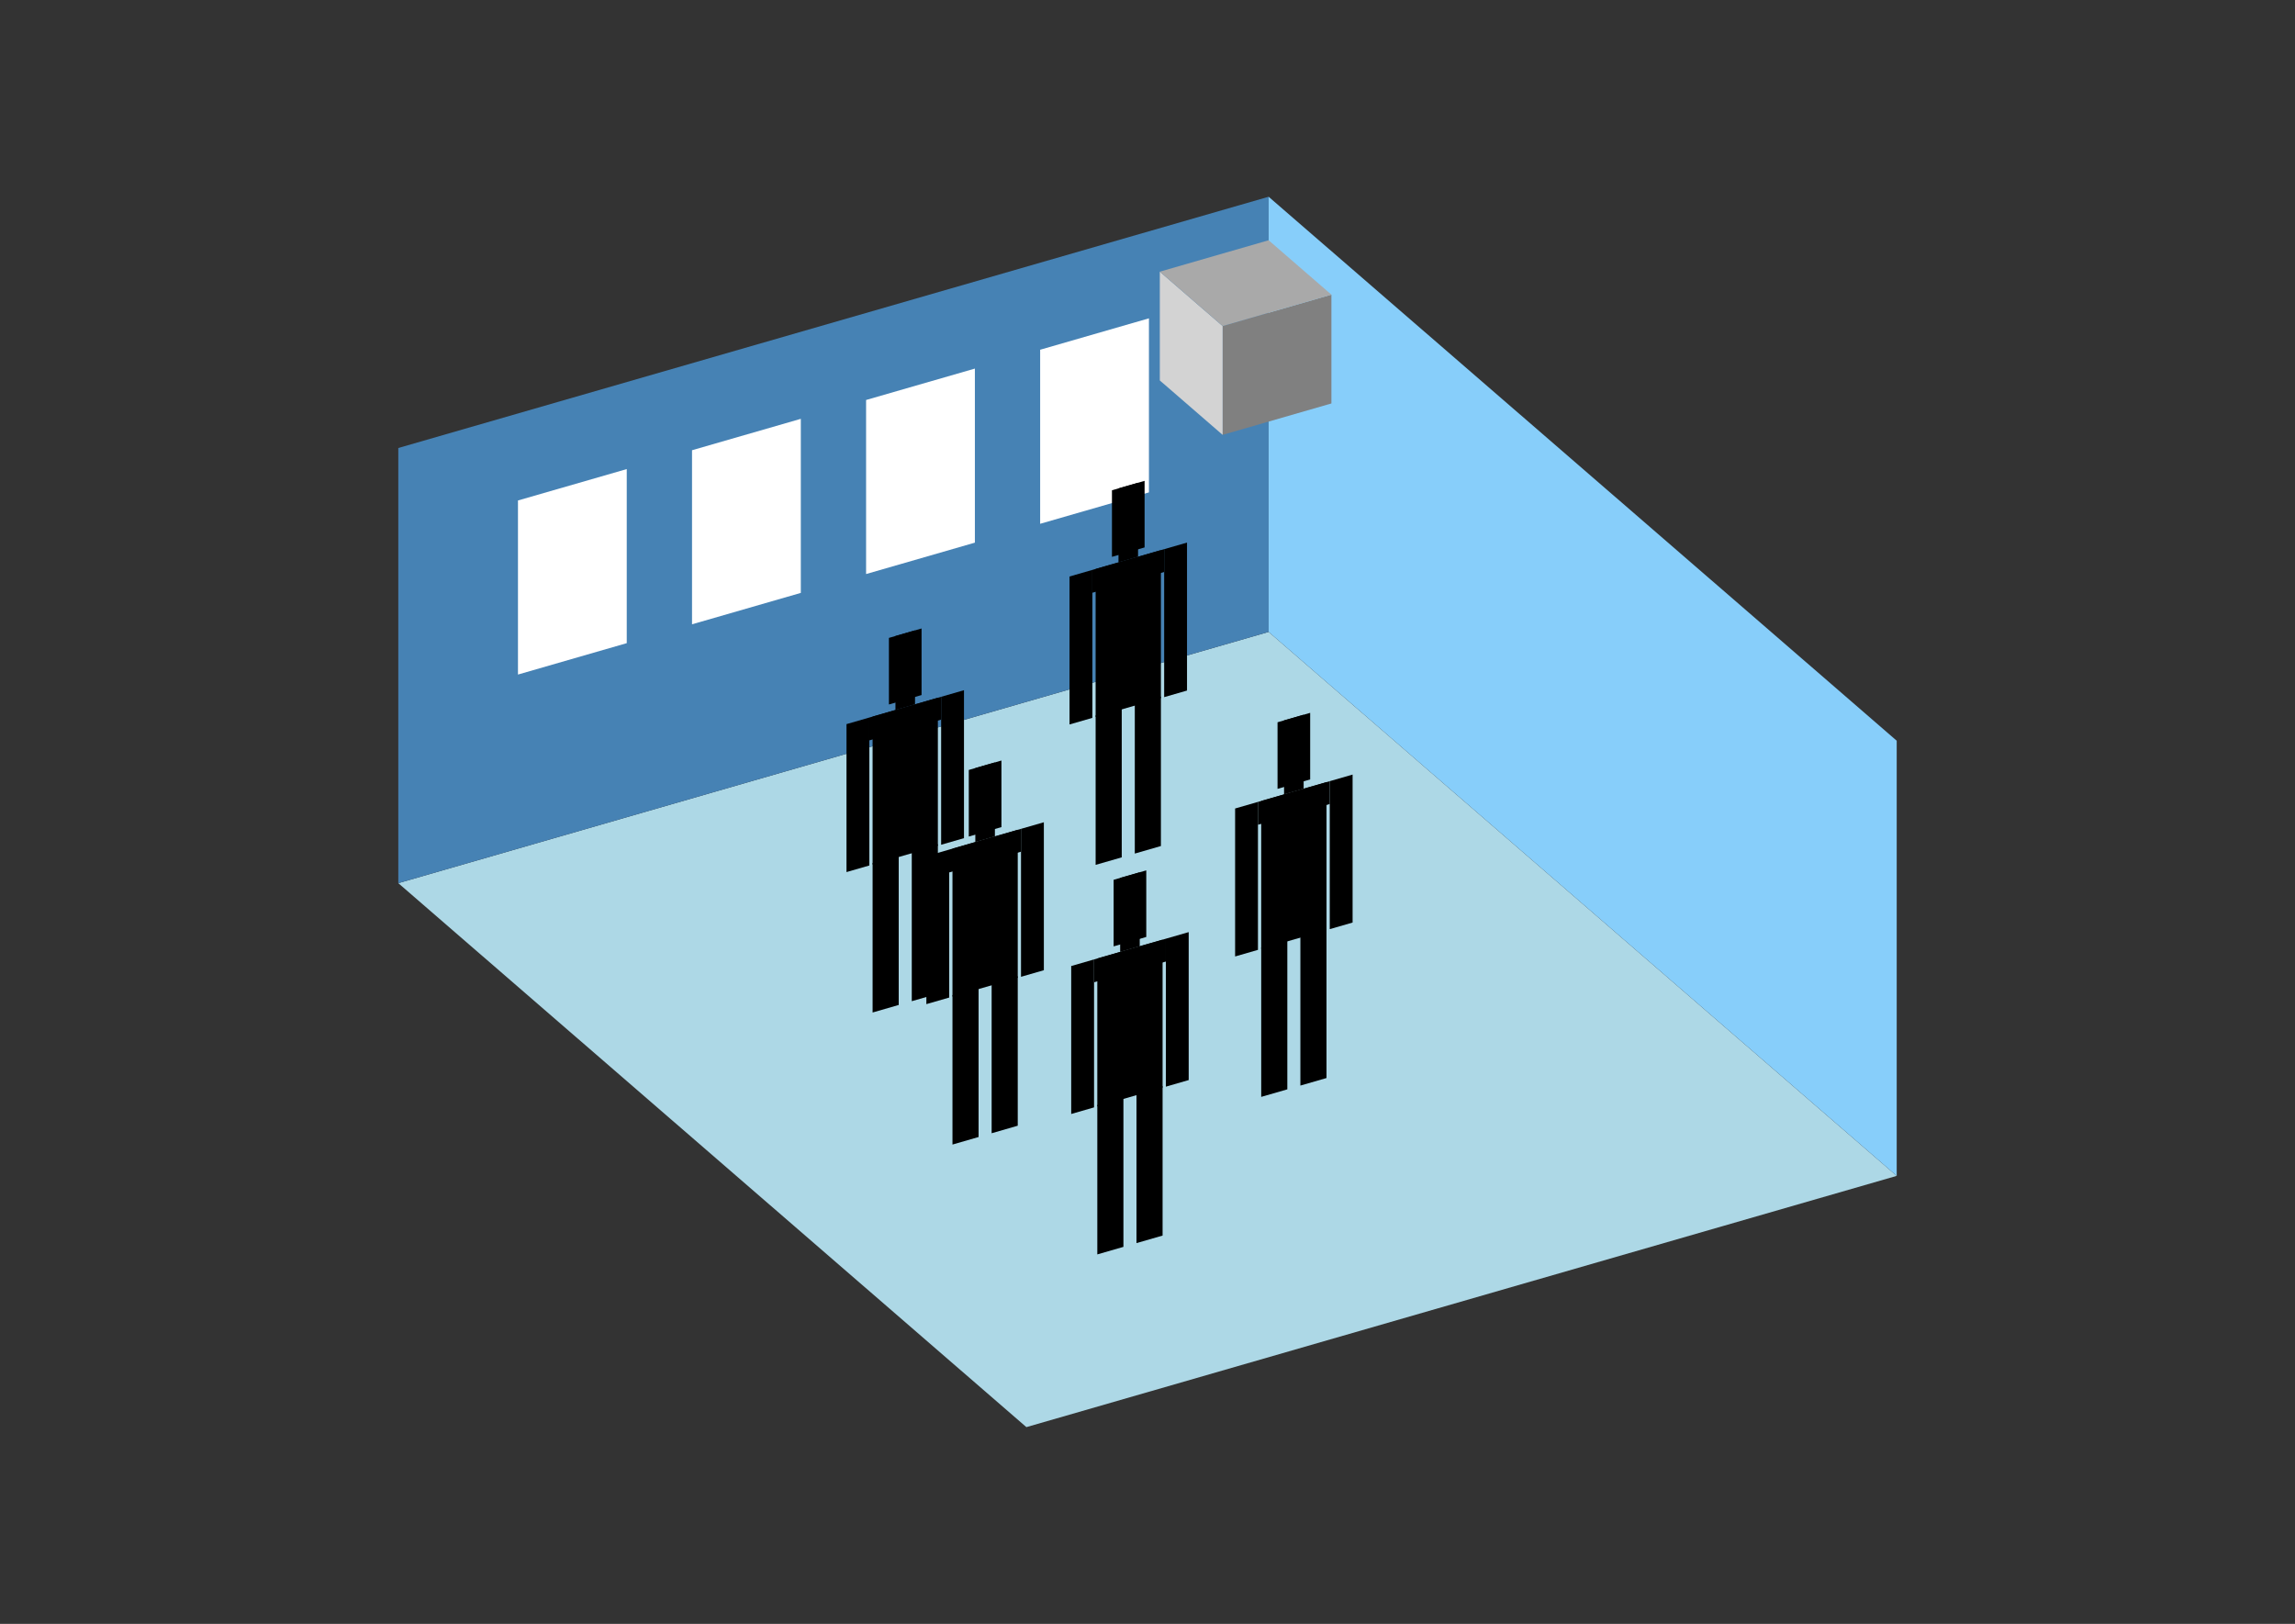 <?xml version="1.0" encoding="UTF-8"?>
<svg
  xmlns="http://www.w3.org/2000/svg"
  width="848"
  height="600"
  style="background-color:white"
>
  <rect width="100%" height="100%" fill="#333333" stroke="none"/>
  <polygon fill="lightblue" points="379.25,527.304 147.171,326.317 468.75,233.485 700.829,434.472" />
  <polygon fill="steelblue" points="147.171,326.317 147.171,165.528 468.75,72.696 468.75,233.485" />
  <polygon fill="lightskyblue" points="700.829,434.472 700.829,273.683 468.75,72.696 468.75,233.485" />
  <polygon fill="white" points="191.388,249.237 191.388,184.921 231.585,173.317 231.585,237.633" />
  <polygon fill="white" points="255.704,230.671 255.704,166.355 295.901,154.751 295.901,219.067" />
  <polygon fill="white" points="320.019,212.104 320.019,147.789 360.217,136.185 360.217,200.5" />
  <polygon fill="white" points="384.335,193.538 384.335,129.222 424.533,117.618 424.533,181.934" />
  <polygon fill="grey" points="451.76,160.675 451.76,120.478 491.958,108.874 491.958,149.071" />
  <polygon fill="lightgrey" points="451.76,160.675 451.76,120.478 428.552,100.379 428.552,140.576" />
  <polygon fill="darkgrey" points="451.76,120.478 428.552,100.379 468.75,88.775 491.958,108.874" />
  <polygon fill="hsl(288.0,50.0%,70.716%)" points="404.836,319.56 404.836,264.345 414.483,261.56 414.483,316.775" />
  <polygon fill="hsl(288.0,50.0%,70.716%)" points="428.954,312.598 428.954,257.383 419.307,260.168 419.307,315.383" />
  <polygon fill="hsl(288.0,50.0%,70.716%)" points="395.189,267.677 395.189,213.008 403.63,210.571 403.63,265.24" />
  <polygon fill="hsl(288.0,50.0%,70.716%)" points="430.16,257.581 430.16,202.913 438.602,200.476 438.602,255.144" />
  <polygon fill="hsl(288.0,50.0%,70.716%)" points="403.63,219.013 403.63,210.571 430.16,202.913 430.16,211.354" />
  <polygon fill="hsl(288.0,50.0%,70.716%)" points="404.836,264.892 404.836,210.223 428.954,203.261 428.954,257.929" />
  <polygon fill="hsl(288.0,50.0%,70.716%)" points="410.866,205.749 410.866,181.149 422.925,177.667 422.925,202.268" />
  <polygon fill="hsl(288.0,50.0%,70.716%)" points="413.278,207.787 413.278,180.452 420.513,178.364 420.513,205.698" />
  <polygon fill="hsl(288.0,50.0%,64.978%)" points="322.426,374.103 322.426,318.888 332.074,316.103 332.074,371.319" />
  <polygon fill="hsl(288.0,50.0%,64.978%)" points="346.545,367.141 346.545,311.926 336.898,314.711 336.898,369.926" />
  <polygon fill="hsl(288.0,50.0%,64.978%)" points="312.779,322.22 312.779,267.552 321.221,265.115 321.221,319.783" />
  <polygon fill="hsl(288.0,50.0%,64.978%)" points="347.751,312.125 347.751,257.456 356.192,255.019 356.192,309.688" />
  <polygon fill="hsl(288.0,50.0%,64.978%)" points="321.221,273.556 321.221,265.115 347.751,257.456 347.751,265.898" />
  <polygon fill="hsl(288.0,50.0%,64.978%)" points="322.426,319.435 322.426,264.767 346.545,257.804 346.545,312.473" />
  <polygon fill="hsl(288.0,50.0%,64.978%)" points="328.456,260.293 328.456,235.692 340.515,232.211 340.515,256.811" />
  <polygon fill="hsl(288.0,50.0%,64.978%)" points="330.868,262.33 330.868,234.996 338.103,232.907 338.103,260.241" />
  <polygon fill="hsl(288.0,50.0%,54.285%)" points="351.939,422.896 351.939,367.681 361.586,364.896 361.586,420.111" />
  <polygon fill="hsl(288.0,50.0%,54.285%)" points="376.057,415.934 376.057,360.719 366.41,363.504 366.41,418.719" />
  <polygon fill="hsl(288.0,50.0%,54.285%)" points="342.291,371.013 342.291,316.344 350.733,313.907 350.733,368.576" />
  <polygon fill="hsl(288.0,50.0%,54.285%)" points="377.263,360.917 377.263,306.249 385.704,303.812 385.704,358.48" />
  <polygon fill="hsl(288.0,50.0%,54.285%)" points="350.733,322.349 350.733,313.907 377.263,306.249 377.263,314.69" />
  <polygon fill="hsl(288.0,50.0%,54.285%)" points="351.939,368.228 351.939,313.559 376.057,306.597 376.057,361.265" />
  <polygon fill="hsl(288.0,50.0%,54.285%)" points="357.968,309.085 357.968,284.485 370.028,281.003 370.028,305.604" />
  <polygon fill="hsl(288.0,50.0%,54.285%)" points="360.38,311.123 360.38,283.788 367.616,281.7 367.616,309.034" />
  <polygon fill="hsl(288.0,50.0%,51.427%)" points="466.019,405.281 466.019,350.065 475.667,347.281 475.667,402.496" />
  <polygon fill="hsl(288.0,50.0%,51.427%)" points="490.138,398.318 490.138,343.103 480.49,345.888 480.49,401.103" />
  <polygon fill="hsl(288.0,50.0%,51.427%)" points="456.372,353.397 456.372,298.729 464.814,296.292 464.814,350.96" />
  <polygon fill="hsl(288.0,50.0%,51.427%)" points="491.344,343.302 491.344,288.633 499.785,286.196 499.785,340.865" />
  <polygon fill="hsl(288.0,50.0%,51.427%)" points="464.814,304.733 464.814,296.292 491.344,288.633 491.344,297.075" />
  <polygon fill="hsl(288.0,50.0%,51.427%)" points="466.019,350.612 466.019,295.944 490.138,288.981 490.138,343.65" />
  <polygon fill="hsl(288.0,50.0%,51.427%)" points="472.049,291.47 472.049,266.869 484.108,263.388 484.108,287.989" />
  <polygon fill="hsl(288.0,50.0%,51.427%)" points="474.461,293.507 474.461,266.173 481.696,264.084 481.696,291.418" />
  <polygon fill="hsl(288.0,50.0%,43.829%)" points="405.457,463.485 405.457,408.27 415.104,405.485 415.104,460.7" />
  <polygon fill="hsl(288.0,50.0%,43.829%)" points="429.575,456.523 429.575,401.307 419.928,404.092 419.928,459.307" />
  <polygon fill="hsl(288.0,50.0%,43.829%)" points="395.809,411.601 395.809,356.933 404.251,354.496 404.251,409.165" />
  <polygon fill="hsl(288.0,50.0%,43.829%)" points="430.781,401.506 430.781,346.838 439.222,344.401 439.222,399.069" />
  <polygon fill="hsl(288.0,50.0%,43.829%)" points="404.251,362.938 404.251,354.496 430.781,346.838 430.781,355.279" />
  <polygon fill="hsl(288.0,50.0%,43.829%)" points="405.457,408.817 405.457,354.148 429.575,347.186 429.575,401.854" />
  <polygon fill="hsl(288.0,50.0%,43.829%)" points="411.486,349.674 411.486,325.073 423.545,321.592 423.545,346.193" />
  <polygon fill="hsl(288.0,50.0%,43.829%)" points="413.898,351.711 413.898,324.377 421.134,322.288 421.134,349.623" />
</svg>
